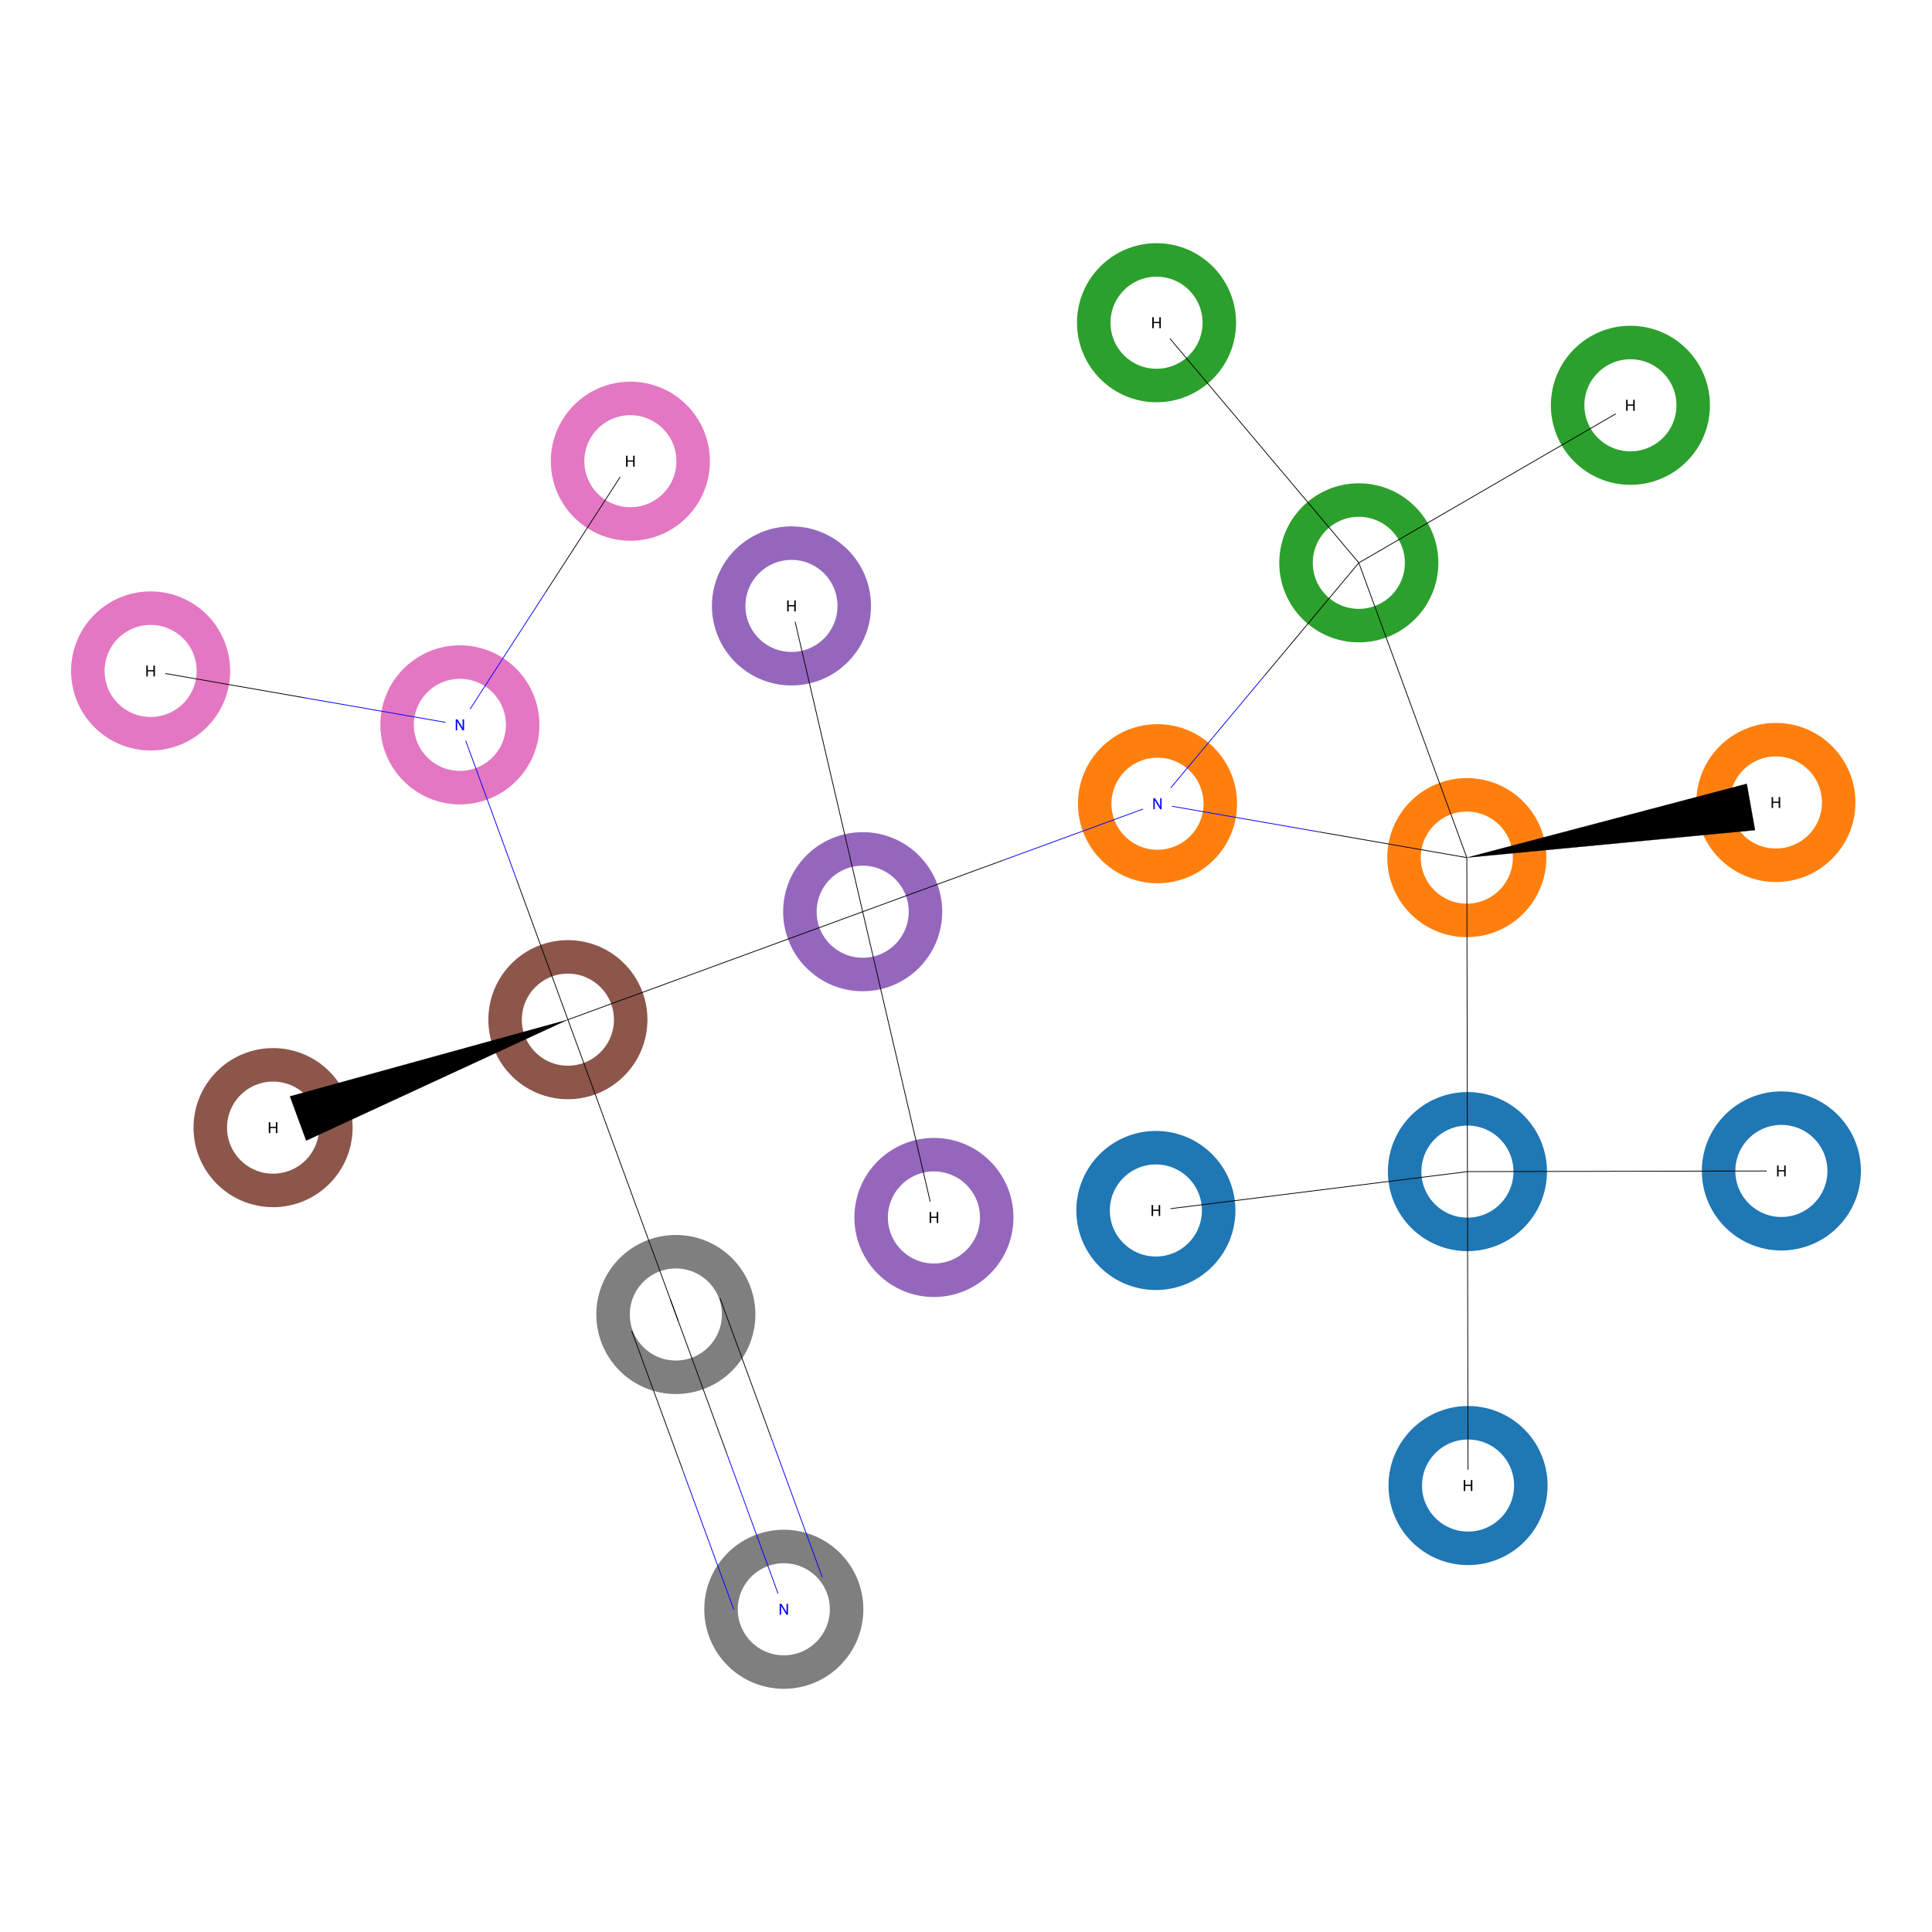 <?xml version='1.0' encoding='iso-8859-1'?>
<svg version='1.1' baseProfile='full'
              xmlns='http://www.w3.org/2000/svg'
                      xmlns:rdkit='http://www.rdkit.org/xml'
                      xmlns:xlink='http://www.w3.org/1999/xlink'
                  xml:space='preserve'
width='5000px' height='5000px' viewBox='0 0 5000 5000'>
<!-- END OF HEADER -->
<rect style='opacity:1.0;fill:#FFFFFF;stroke:none' width='5000.0' height='5000.0' x='0.0' y='0.0'> </rect>
<ellipse cx='3797.7' cy='3032.1' rx='162.5' ry='162.5' class='atom-0'  style='fill:none;stroke:#1F77B4;stroke-width:86.7px;stroke-linecap:butt;stroke-linejoin:miter;stroke-opacity:1' />
<ellipse cx='3796.1' cy='2219.5' rx='162.5' ry='162.5' class='atom-1'  style='fill:none;stroke:#FF7F0E;stroke-width:86.7px;stroke-linecap:butt;stroke-linejoin:miter;stroke-opacity:1' />
<ellipse cx='3516.6' cy='1456.6' rx='162.5' ry='162.5' class='atom-2'  style='fill:none;stroke:#2CA02C;stroke-width:86.7px;stroke-linecap:butt;stroke-linejoin:miter;stroke-opacity:1' />
<ellipse cx='2995.6' cy='2080.0' rx='162.5' ry='162.5' class='atom-3'  style='fill:none;stroke:#FF7F0E;stroke-width:86.7px;stroke-linecap:butt;stroke-linejoin:miter;stroke-opacity:1' />
<ellipse cx='2232.6' cy='2359.5' rx='162.5' ry='162.5' class='atom-4'  style='fill:none;stroke:#9467BD;stroke-width:86.7px;stroke-linecap:butt;stroke-linejoin:miter;stroke-opacity:1' />
<ellipse cx='1469.7' cy='2638.9' rx='162.5' ry='162.5' class='atom-5'  style='fill:none;stroke:#8C564B;stroke-width:86.7px;stroke-linecap:butt;stroke-linejoin:miter;stroke-opacity:1' />
<ellipse cx='1190.2' cy='1875.9' rx='162.5' ry='162.5' class='atom-6'  style='fill:none;stroke:#E377C2;stroke-width:86.7px;stroke-linecap:butt;stroke-linejoin:miter;stroke-opacity:1' />
<ellipse cx='1749.1' cy='3401.9' rx='162.5' ry='162.5' class='atom-7'  style='fill:none;stroke:#7F7F7F;stroke-width:86.7px;stroke-linecap:butt;stroke-linejoin:miter;stroke-opacity:1' />
<ellipse cx='2028.5' cy='4164.8' rx='162.5' ry='162.5' class='atom-8'  style='fill:none;stroke:#7F7F7F;stroke-width:86.7px;stroke-linecap:butt;stroke-linejoin:miter;stroke-opacity:1' />
<ellipse cx='4610.2' cy='3030.4' rx='162.5' ry='162.5' class='atom-9'  style='fill:none;stroke:#1F77B4;stroke-width:86.7px;stroke-linecap:butt;stroke-linejoin:miter;stroke-opacity:1' />
<ellipse cx='2991.4' cy='3132.7' rx='162.5' ry='162.5' class='atom-10'  style='fill:none;stroke:#1F77B4;stroke-width:86.7px;stroke-linecap:butt;stroke-linejoin:miter;stroke-opacity:1' />
<ellipse cx='3799.3' cy='3844.6' rx='162.5' ry='162.5' class='atom-11'  style='fill:none;stroke:#1F77B4;stroke-width:86.7px;stroke-linecap:butt;stroke-linejoin:miter;stroke-opacity:1' />
<ellipse cx='4596.0' cy='2076.8' rx='162.5' ry='162.5' class='atom-12'  style='fill:none;stroke:#FF7F0E;stroke-width:86.7px;stroke-linecap:butt;stroke-linejoin:miter;stroke-opacity:1' />
<ellipse cx='2993.1' cy='835.2' rx='162.5' ry='162.5' class='atom-13'  style='fill:none;stroke:#2CA02C;stroke-width:86.7px;stroke-linecap:butt;stroke-linejoin:miter;stroke-opacity:1' />
<ellipse cx='4219.5' cy='1048.9' rx='162.5' ry='162.5' class='atom-14'  style='fill:none;stroke:#2CA02C;stroke-width:86.7px;stroke-linecap:butt;stroke-linejoin:miter;stroke-opacity:1' />
<ellipse cx='2048.3' cy='1568.1' rx='162.5' ry='162.5' class='atom-15'  style='fill:none;stroke:#9467BD;stroke-width:86.7px;stroke-linecap:butt;stroke-linejoin:miter;stroke-opacity:1' />
<ellipse cx='2417.0' cy='3150.8' rx='162.5' ry='162.5' class='atom-16'  style='fill:none;stroke:#9467BD;stroke-width:86.7px;stroke-linecap:butt;stroke-linejoin:miter;stroke-opacity:1' />
<ellipse cx='706.7' cy='2918.3' rx='162.5' ry='162.5' class='atom-17'  style='fill:none;stroke:#8C564B;stroke-width:86.7px;stroke-linecap:butt;stroke-linejoin:miter;stroke-opacity:1' />
<ellipse cx='389.8' cy='1736.4' rx='162.5' ry='162.5' class='atom-18'  style='fill:none;stroke:#E377C2;stroke-width:86.7px;stroke-linecap:butt;stroke-linejoin:miter;stroke-opacity:1' />
<ellipse cx='1631.4' cy='1193.6' rx='162.5' ry='162.5' class='atom-19'  style='fill:none;stroke:#E377C2;stroke-width:86.7px;stroke-linecap:butt;stroke-linejoin:miter;stroke-opacity:1' />
<path class='bond-0 atom-0 atom-1' d='M 3797.7,3032.1 L 3796.1,2219.5' style='fill:none;fill-rule:evenodd;stroke:#000000;stroke-width:2.0px;stroke-linecap:butt;stroke-linejoin:miter;stroke-opacity:1' />
<path class='bond-1 atom-0 atom-9' d='M 3797.7,3032.1 L 4572.3,3030.5' style='fill:none;fill-rule:evenodd;stroke:#000000;stroke-width:2.0px;stroke-linecap:butt;stroke-linejoin:miter;stroke-opacity:1' />
<path class='bond-2 atom-0 atom-10' d='M 3797.7,3032.1 L 3029.3,3128.0' style='fill:none;fill-rule:evenodd;stroke:#000000;stroke-width:2.0px;stroke-linecap:butt;stroke-linejoin:miter;stroke-opacity:1' />
<path class='bond-3 atom-0 atom-11' d='M 3797.7,3032.1 L 3799.2,3803.6' style='fill:none;fill-rule:evenodd;stroke:#000000;stroke-width:2.0px;stroke-linecap:butt;stroke-linejoin:miter;stroke-opacity:1' />
<path class='bond-4 atom-1 atom-2' d='M 3796.1,2219.5 L 3516.6,1456.6' style='fill:none;fill-rule:evenodd;stroke:#000000;stroke-width:2.0px;stroke-linecap:butt;stroke-linejoin:miter;stroke-opacity:1' />
<path class='bond-5 atom-1 atom-3' d='M 3796.1,2219.5 L 3414.6,2153.1' style='fill:none;fill-rule:evenodd;stroke:#000000;stroke-width:2.0px;stroke-linecap:butt;stroke-linejoin:miter;stroke-opacity:1' />
<path class='bond-5 atom-1 atom-3' d='M 3414.6,2153.1 L 3033.2,2086.6' style='fill:none;fill-rule:evenodd;stroke:#0000FF;stroke-width:2.0px;stroke-linecap:butt;stroke-linejoin:miter;stroke-opacity:1' />
<path class='bond-6 atom-1 atom-12' d='M 3796.1,2219.5 L 4520.6,2028.4 L 4542.0,2148.4 Z' style='fill:#000000;fill-rule:evenodd;fill-opacity:1;stroke:#000000;stroke-width:0.5px;stroke-linecap:butt;stroke-linejoin:miter;stroke-opacity:1;' />
<path class='bond-7 atom-2 atom-3' d='M 3516.6,1456.6 L 3273.2,1747.8' style='fill:none;fill-rule:evenodd;stroke:#000000;stroke-width:2.0px;stroke-linecap:butt;stroke-linejoin:miter;stroke-opacity:1' />
<path class='bond-7 atom-2 atom-3' d='M 3273.2,1747.8 L 3029.8,2039.1' style='fill:none;fill-rule:evenodd;stroke:#0000FF;stroke-width:2.0px;stroke-linecap:butt;stroke-linejoin:miter;stroke-opacity:1' />
<path class='bond-8 atom-2 atom-13' d='M 3516.6,1456.6 L 3027.6,876.1' style='fill:none;fill-rule:evenodd;stroke:#000000;stroke-width:2.0px;stroke-linecap:butt;stroke-linejoin:miter;stroke-opacity:1' />
<path class='bond-9 atom-2 atom-14' d='M 3516.6,1456.6 L 4181.6,1070.9' style='fill:none;fill-rule:evenodd;stroke:#000000;stroke-width:2.0px;stroke-linecap:butt;stroke-linejoin:miter;stroke-opacity:1' />
<path class='bond-10 atom-3 atom-4' d='M 2958.1,2093.8 L 2595.3,2226.6' style='fill:none;fill-rule:evenodd;stroke:#0000FF;stroke-width:2.0px;stroke-linecap:butt;stroke-linejoin:miter;stroke-opacity:1' />
<path class='bond-10 atom-3 atom-4' d='M 2595.3,2226.6 L 2232.6,2359.5' style='fill:none;fill-rule:evenodd;stroke:#000000;stroke-width:2.0px;stroke-linecap:butt;stroke-linejoin:miter;stroke-opacity:1' />
<path class='bond-11 atom-4 atom-5' d='M 2232.6,2359.5 L 1469.7,2638.9' style='fill:none;fill-rule:evenodd;stroke:#000000;stroke-width:2.0px;stroke-linecap:butt;stroke-linejoin:miter;stroke-opacity:1' />
<path class='bond-12 atom-4 atom-15' d='M 2232.6,2359.5 L 2057.8,1609.1' style='fill:none;fill-rule:evenodd;stroke:#000000;stroke-width:2.0px;stroke-linecap:butt;stroke-linejoin:miter;stroke-opacity:1' />
<path class='bond-13 atom-4 atom-16' d='M 2232.6,2359.5 L 2407.4,3109.8' style='fill:none;fill-rule:evenodd;stroke:#000000;stroke-width:2.0px;stroke-linecap:butt;stroke-linejoin:miter;stroke-opacity:1' />
<path class='bond-14 atom-5 atom-6' d='M 1469.7,2638.9 L 1337.5,2277.9' style='fill:none;fill-rule:evenodd;stroke:#000000;stroke-width:2.0px;stroke-linecap:butt;stroke-linejoin:miter;stroke-opacity:1' />
<path class='bond-14 atom-5 atom-6' d='M 1337.5,2277.9 L 1205.2,1916.9' style='fill:none;fill-rule:evenodd;stroke:#0000FF;stroke-width:2.0px;stroke-linecap:butt;stroke-linejoin:miter;stroke-opacity:1' />
<path class='bond-15 atom-5 atom-7' d='M 1469.7,2638.9 L 1749.1,3401.9' style='fill:none;fill-rule:evenodd;stroke:#000000;stroke-width:2.0px;stroke-linecap:butt;stroke-linejoin:miter;stroke-opacity:1' />
<path class='bond-16 atom-5 atom-17' d='M 1469.7,2638.9 L 792.4,2951.8 L 750.4,2837.4 Z' style='fill:#000000;fill-rule:evenodd;fill-opacity:1;stroke:#000000;stroke-width:0.5px;stroke-linecap:butt;stroke-linejoin:miter;stroke-opacity:1;' />
<path class='bond-17 atom-6 atom-18' d='M 1152.7,1869.4 L 790.2,1806.2' style='fill:none;fill-rule:evenodd;stroke:#0000FF;stroke-width:2.0px;stroke-linecap:butt;stroke-linejoin:miter;stroke-opacity:1' />
<path class='bond-17 atom-6 atom-18' d='M 790.2,1806.2 L 427.7,1743.0' style='fill:none;fill-rule:evenodd;stroke:#000000;stroke-width:2.0px;stroke-linecap:butt;stroke-linejoin:miter;stroke-opacity:1' />
<path class='bond-18 atom-6 atom-19' d='M 1216.7,1834.9 L 1410.8,1534.7' style='fill:none;fill-rule:evenodd;stroke:#0000FF;stroke-width:2.0px;stroke-linecap:butt;stroke-linejoin:miter;stroke-opacity:1' />
<path class='bond-18 atom-6 atom-19' d='M 1410.8,1534.7 L 1604.9,1234.6' style='fill:none;fill-rule:evenodd;stroke:#000000;stroke-width:2.0px;stroke-linecap:butt;stroke-linejoin:miter;stroke-opacity:1' />
<path class='bond-19 atom-7 atom-8' d='M 1749.1,3401.9 L 1881.3,3762.9' style='fill:none;fill-rule:evenodd;stroke:#000000;stroke-width:2.0px;stroke-linecap:butt;stroke-linejoin:miter;stroke-opacity:1' />
<path class='bond-19 atom-7 atom-8' d='M 1881.3,3762.9 L 2013.5,4123.9' style='fill:none;fill-rule:evenodd;stroke:#0000FF;stroke-width:2.0px;stroke-linecap:butt;stroke-linejoin:miter;stroke-opacity:1' />
<path class='bond-19 atom-7 atom-8' d='M 1863.5,3359.9 L 1995.8,3720.9' style='fill:none;fill-rule:evenodd;stroke:#000000;stroke-width:2.0px;stroke-linecap:butt;stroke-linejoin:miter;stroke-opacity:1' />
<path class='bond-19 atom-7 atom-8' d='M 1995.8,3720.9 L 2128.0,4081.9' style='fill:none;fill-rule:evenodd;stroke:#0000FF;stroke-width:2.0px;stroke-linecap:butt;stroke-linejoin:miter;stroke-opacity:1' />
<path class='bond-19 atom-7 atom-8' d='M 1634.6,3443.8 L 1766.9,3804.8' style='fill:none;fill-rule:evenodd;stroke:#000000;stroke-width:2.0px;stroke-linecap:butt;stroke-linejoin:miter;stroke-opacity:1' />
<path class='bond-19 atom-7 atom-8' d='M 1766.9,3804.8 L 1899.1,4165.8' style='fill:none;fill-rule:evenodd;stroke:#0000FF;stroke-width:2.0px;stroke-linecap:butt;stroke-linejoin:miter;stroke-opacity:1' />
<path d='M 1735.1,3363.7 L 1749.1,3401.9 L 1755.7,3419.9' style='fill:none;stroke:#000000;stroke-width:2.0px;stroke-linecap:butt;stroke-linejoin:miter;stroke-opacity:1;' />
<path class='atom-3' d='M 2989.3 2065.9
L 2998.6 2080.9
Q 2999.5 2082.4, 3001.0 2085.0
Q 3002.5 2087.7, 3002.6 2087.9
L 3002.6 2065.9
L 3006.3 2065.9
L 3006.3 2094.2
L 3002.5 2094.2
L 2992.5 2077.8
Q 2991.3 2075.9, 2990.1 2073.7
Q 2988.9 2071.5, 2988.5 2070.8
L 2988.5 2094.2
L 2984.9 2094.2
L 2984.9 2065.9
L 2989.3 2065.9
' fill='#0000FF'/>
<path class='atom-6' d='M 1184.0 1861.8
L 1193.3 1876.8
Q 1194.2 1878.2, 1195.7 1880.9
Q 1197.1 1883.6, 1197.2 1883.8
L 1197.2 1861.8
L 1201.0 1861.8
L 1201.0 1890.1
L 1197.1 1890.1
L 1187.1 1873.7
Q 1186.0 1871.8, 1184.7 1869.6
Q 1183.5 1867.4, 1183.2 1866.7
L 1183.2 1890.1
L 1179.5 1890.1
L 1179.5 1861.8
L 1184.0 1861.8
' fill='#0000FF'/>
<path class='atom-8' d='M 2022.3 4150.7
L 2031.5 4165.7
Q 2032.5 4167.1, 2033.9 4169.8
Q 2035.4 4172.5, 2035.5 4172.7
L 2035.5 4150.7
L 2039.3 4150.7
L 2039.3 4179.0
L 2035.4 4179.0
L 2025.4 4162.6
Q 2024.3 4160.7, 2023.0 4158.5
Q 2021.8 4156.3, 2021.5 4155.6
L 2021.5 4179.0
L 2017.8 4179.0
L 2017.8 4150.7
L 2022.3 4150.7
' fill='#0000FF'/>
<path class='atom-9' d='M 4599.1 3016.3
L 4603.0 3016.3
L 4603.0 3028.3
L 4617.5 3028.3
L 4617.5 3016.3
L 4621.3 3016.3
L 4621.3 3044.6
L 4617.5 3044.6
L 4617.5 3031.5
L 4603.0 3031.5
L 4603.0 3044.6
L 4599.1 3044.6
L 4599.1 3016.3
' fill='#000000'/>
<path class='atom-10' d='M 2980.3 3118.6
L 2984.2 3118.6
L 2984.2 3130.6
L 2998.7 3130.6
L 2998.7 3118.6
L 3002.5 3118.6
L 3002.5 3146.9
L 2998.7 3146.9
L 2998.7 3133.8
L 2984.2 3133.8
L 2984.2 3146.9
L 2980.3 3146.9
L 2980.3 3118.6
' fill='#000000'/>
<path class='atom-11' d='M 3788.2 3830.4
L 3792.1 3830.4
L 3792.1 3842.5
L 3806.6 3842.5
L 3806.6 3830.4
L 3810.4 3830.4
L 3810.4 3858.7
L 3806.6 3858.7
L 3806.6 3845.7
L 3792.1 3845.7
L 3792.1 3858.7
L 3788.2 3858.7
L 3788.2 3830.4
' fill='#000000'/>
<path class='atom-12' d='M 4584.9 2062.7
L 4588.7 2062.7
L 4588.7 2074.7
L 4603.2 2074.7
L 4603.2 2062.7
L 4607.1 2062.7
L 4607.1 2091.0
L 4603.2 2091.0
L 4603.2 2077.9
L 4588.7 2077.9
L 4588.7 2091.0
L 4584.9 2091.0
L 4584.9 2062.7
' fill='#000000'/>
<path class='atom-13' d='M 2982.0 821.0
L 2985.9 821.0
L 2985.9 833.1
L 3000.4 833.1
L 3000.4 821.0
L 3004.2 821.0
L 3004.2 849.3
L 3000.4 849.3
L 3000.4 836.3
L 2985.9 836.3
L 2985.9 849.3
L 2982.0 849.3
L 2982.0 821.0
' fill='#000000'/>
<path class='atom-14' d='M 4208.4 1034.7
L 4212.3 1034.7
L 4212.3 1046.8
L 4226.7 1046.8
L 4226.7 1034.7
L 4230.6 1034.7
L 4230.6 1063.1
L 4226.7 1063.1
L 4226.7 1050.0
L 4212.3 1050.0
L 4212.3 1063.1
L 4208.4 1063.1
L 4208.4 1034.7
' fill='#000000'/>
<path class='atom-15' d='M 2037.2 1554.0
L 2041.1 1554.0
L 2041.1 1566.0
L 2055.5 1566.0
L 2055.5 1554.0
L 2059.4 1554.0
L 2059.4 1582.3
L 2055.5 1582.3
L 2055.5 1569.2
L 2041.1 1569.2
L 2041.1 1582.3
L 2037.2 1582.3
L 2037.2 1554.0
' fill='#000000'/>
<path class='atom-16' d='M 2405.9 3136.6
L 2409.7 3136.6
L 2409.7 3148.7
L 2424.2 3148.7
L 2424.2 3136.6
L 2428.1 3136.6
L 2428.1 3165.0
L 2424.2 3165.0
L 2424.2 3151.9
L 2409.7 3151.9
L 2409.7 3165.0
L 2405.9 3165.0
L 2405.9 3136.6
' fill='#000000'/>
<path class='atom-17' d='M 695.6 2904.2
L 699.5 2904.2
L 699.5 2916.2
L 713.9 2916.2
L 713.9 2904.2
L 717.8 2904.2
L 717.8 2932.5
L 713.9 2932.5
L 713.9 2919.4
L 699.5 2919.4
L 699.5 2932.5
L 695.6 2932.5
L 695.6 2904.2
' fill='#000000'/>
<path class='atom-18' d='M 378.7 1722.3
L 382.5 1722.3
L 382.5 1734.3
L 397.0 1734.3
L 397.0 1722.3
L 400.9 1722.3
L 400.9 1750.6
L 397.0 1750.6
L 397.0 1737.5
L 382.5 1737.5
L 382.5 1750.6
L 378.7 1750.6
L 378.7 1722.3
' fill='#000000'/>
<path class='atom-19' d='M 1620.3 1179.4
L 1624.2 1179.4
L 1624.2 1191.5
L 1638.6 1191.5
L 1638.6 1179.4
L 1642.5 1179.4
L 1642.5 1207.7
L 1638.6 1207.7
L 1638.6 1194.7
L 1624.2 1194.7
L 1624.2 1207.7
L 1620.3 1207.7
L 1620.3 1179.4
' fill='#000000'/>
</svg>
